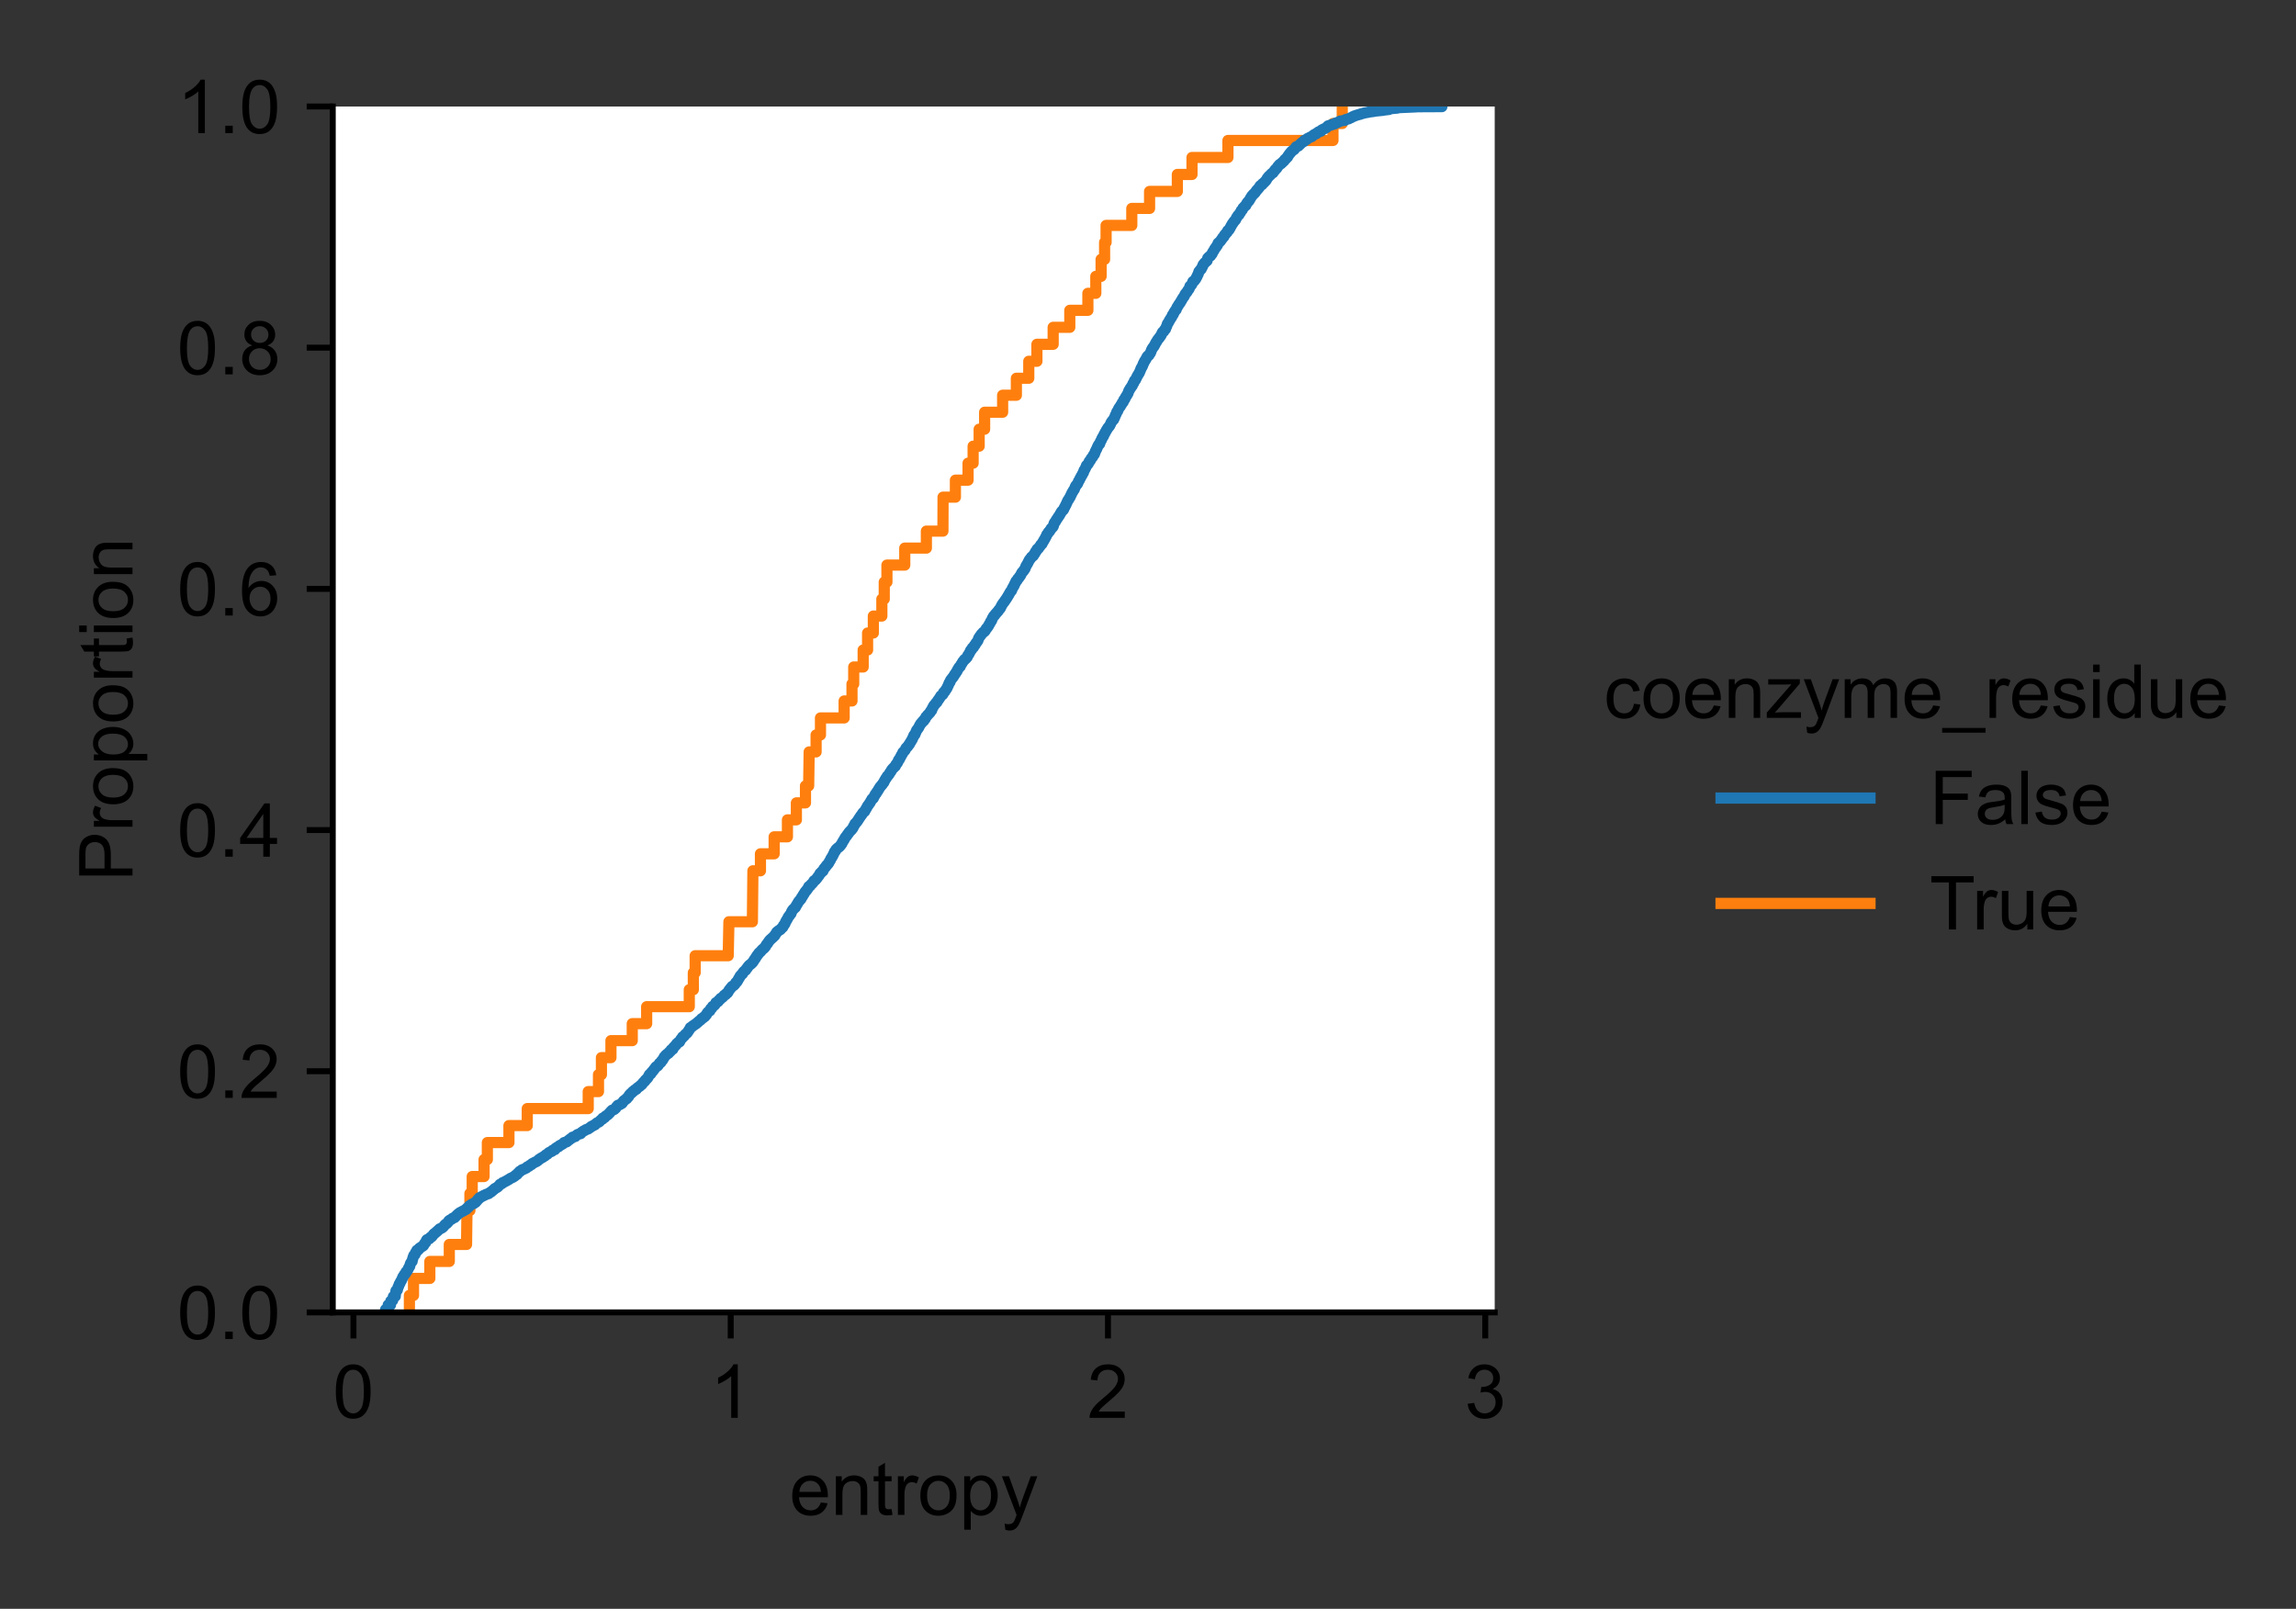 <?xml version="1.0" encoding="utf-8" standalone="no"?>
<!DOCTYPE svg PUBLIC "-//W3C//DTD SVG 1.1//EN"
  "http://www.w3.org/Graphics/SVG/1.1/DTD/svg11.dtd">
<!-- Created with matplotlib (https://matplotlib.org/) -->
<svg height="216pt" version="1.1" viewBox="0 0 308.25 216" width="308.25pt" xmlns="http://www.w3.org/2000/svg" xmlns:xlink="http://www.w3.org/1999/xlink">
 <rect x="0" y="0" width="308.25" height="216" fill="#333333" stroke="none"/>
 <defs>
  <style type="text/css">*{stroke-linecap:butt;stroke-linejoin:round;}</style>
 </defs>
 <g id="figure_1">
  <g id="patch_1">
   <path d="M 0 216 
L 308.25 216 
L 308.25 0 
L 0 0 
z
" style="fill:none;"/>
  </g>
  <g id="axes_1">
   <g id="patch_2">
    <path d="M 44.675 176.2 
L 200.673 176.2 
L 200.673 14.3 
L 44.675 14.3 
z
" style="fill:#ffffff;"/>
   </g>
   <g id="matplotlib.axis_1">
    <g id="xtick_1">
     <g id="line2d_1">
      <defs>
       <path d="M 0 0 
L 0 3.5 
" id="m2e9b3d6df2" style="stroke:#000000;stroke-width:0.8;"/>
      </defs>
      <g>
       <use style="stroke:#000000;stroke-width:0.8;" x="47.452" xlink:href="#m2e9b3d6df2" y="176.2"/>
      </g>
     </g>
     <g id="text_1">
      <!-- 0 -->
      <g transform="translate(44.672 190.358)scale(0.1 -0.1)">
       <defs>
        <path d="M 4.156 35.297 
Q 4.156 48 6.766 55.734 
Q 9.375 63.484 14.516 67.672 
Q 19.672 71.875 27.484 71.875 
Q 33.25 71.875 37.594 69.547 
Q 41.938 67.234 44.766 62.859 
Q 47.609 58.5 49.219 52.219 
Q 50.828 45.953 50.828 35.297 
Q 50.828 22.703 48.234 14.969 
Q 45.656 7.234 40.5 3 
Q 35.359 -1.219 27.484 -1.219 
Q 17.141 -1.219 11.234 6.203 
Q 4.156 15.141 4.156 35.297 
z
M 13.188 35.297 
Q 13.188 17.672 17.312 11.828 
Q 21.438 6 27.484 6 
Q 33.547 6 37.672 11.859 
Q 41.797 17.719 41.797 35.297 
Q 41.797 52.984 37.672 58.781 
Q 33.547 64.594 27.391 64.594 
Q 21.344 64.594 17.719 59.469 
Q 13.188 52.938 13.188 35.297 
z
" id="ArialMT-48"/>
       </defs>
       <use xlink:href="#ArialMT-48"/>
      </g>
     </g>
    </g>
    <g id="xtick_2">
     <g id="line2d_2">
      <g>
       <use style="stroke:#000000;stroke-width:0.8;" x="98.102" xlink:href="#m2e9b3d6df2" y="176.2"/>
      </g>
     </g>
     <g id="text_2">
      <!-- 1 -->
      <g transform="translate(95.321 190.358)scale(0.1 -0.1)">
       <defs>
        <path d="M 37.25 0 
L 28.469 0 
L 28.469 56 
Q 25.297 52.984 20.141 49.953 
Q 14.984 46.922 10.891 45.406 
L 10.891 53.906 
Q 18.266 57.375 23.781 62.297 
Q 29.297 67.234 31.594 71.875 
L 37.25 71.875 
z
" id="ArialMT-49"/>
       </defs>
       <use xlink:href="#ArialMT-49"/>
      </g>
     </g>
    </g>
    <g id="xtick_3">
     <g id="line2d_3">
      <g>
       <use style="stroke:#000000;stroke-width:0.8;" x="148.751" xlink:href="#m2e9b3d6df2" y="176.2"/>
      </g>
     </g>
     <g id="text_3">
      <!-- 2 -->
      <g transform="translate(145.971 190.358)scale(0.1 -0.1)">
       <defs>
        <path d="M 50.344 8.453 
L 50.344 0 
L 3.031 0 
Q 2.938 3.172 4.047 6.109 
Q 5.859 10.938 9.828 15.625 
Q 13.812 20.312 21.344 26.469 
Q 33.016 36.031 37.109 41.625 
Q 41.219 47.219 41.219 52.203 
Q 41.219 57.422 37.469 61 
Q 33.734 64.594 27.734 64.594 
Q 21.391 64.594 17.578 60.781 
Q 13.766 56.984 13.719 50.25 
L 4.688 51.172 
Q 5.609 61.281 11.656 66.578 
Q 17.719 71.875 27.938 71.875 
Q 38.234 71.875 44.234 66.156 
Q 50.25 60.453 50.25 52 
Q 50.25 47.703 48.484 43.547 
Q 46.734 39.406 42.656 34.812 
Q 38.578 30.219 29.109 22.219 
Q 21.188 15.578 18.938 13.203 
Q 16.703 10.844 15.234 8.453 
z
" id="ArialMT-50"/>
       </defs>
       <use xlink:href="#ArialMT-50"/>
      </g>
     </g>
    </g>
    <g id="xtick_4">
     <g id="line2d_4">
      <g>
       <use style="stroke:#000000;stroke-width:0.8;" x="199.401" xlink:href="#m2e9b3d6df2" y="176.2"/>
      </g>
     </g>
     <g id="text_4">
      <!-- 3 -->
      <g transform="translate(196.62 190.358)scale(0.1 -0.1)">
       <defs>
        <path d="M 4.203 18.891 
L 12.984 20.062 
Q 14.5 12.594 18.141 9.297 
Q 21.781 6 27 6 
Q 33.203 6 37.469 10.297 
Q 41.75 14.594 41.75 20.953 
Q 41.75 27 37.797 30.922 
Q 33.844 34.859 27.734 34.859 
Q 25.25 34.859 21.531 33.891 
L 22.516 41.609 
Q 23.391 41.5 23.922 41.5 
Q 29.547 41.5 34.031 44.422 
Q 38.531 47.359 38.531 53.469 
Q 38.531 58.297 35.25 61.469 
Q 31.984 64.656 26.812 64.656 
Q 21.688 64.656 18.266 61.422 
Q 14.844 58.203 13.875 51.766 
L 5.078 53.328 
Q 6.688 62.156 12.391 67.016 
Q 18.109 71.875 26.609 71.875 
Q 32.469 71.875 37.391 69.359 
Q 42.328 66.844 44.938 62.5 
Q 47.562 58.156 47.562 53.266 
Q 47.562 48.641 45.062 44.828 
Q 42.578 41.016 37.703 38.766 
Q 44.047 37.312 47.562 32.688 
Q 51.078 28.078 51.078 21.141 
Q 51.078 11.766 44.234 5.25 
Q 37.406 -1.266 26.953 -1.266 
Q 17.531 -1.266 11.297 4.344 
Q 5.078 9.969 4.203 18.891 
z
" id="ArialMT-51"/>
       </defs>
       <use xlink:href="#ArialMT-51"/>
      </g>
     </g>
    </g>
    <g id="text_5">
     <!-- entropy -->
     <g transform="translate(105.998 203.386)scale(0.1 -0.1)">
      <defs>
       <path d="M 42.094 16.703 
L 51.172 15.578 
Q 49.031 7.625 43.219 3.219 
Q 37.406 -1.172 28.375 -1.172 
Q 17 -1.172 10.328 5.828 
Q 3.656 12.844 3.656 25.484 
Q 3.656 38.578 10.391 45.797 
Q 17.141 53.031 27.875 53.031 
Q 38.281 53.031 44.875 45.953 
Q 51.469 38.875 51.469 26.031 
Q 51.469 25.25 51.422 23.688 
L 12.75 23.688 
Q 13.234 15.141 17.578 10.594 
Q 21.922 6.062 28.422 6.062 
Q 33.25 6.062 36.672 8.594 
Q 40.094 11.141 42.094 16.703 
z
M 13.234 30.906 
L 42.188 30.906 
Q 41.609 37.453 38.875 40.719 
Q 34.672 45.797 27.984 45.797 
Q 21.922 45.797 17.797 41.75 
Q 13.672 37.703 13.234 30.906 
z
" id="ArialMT-101"/>
       <path d="M 6.594 0 
L 6.594 51.859 
L 14.5 51.859 
L 14.5 44.484 
Q 20.219 53.031 31 53.031 
Q 35.688 53.031 39.625 51.344 
Q 43.562 49.656 45.516 46.922 
Q 47.469 44.188 48.25 40.438 
Q 48.734 37.984 48.734 31.891 
L 48.734 0 
L 39.938 0 
L 39.938 31.547 
Q 39.938 36.922 38.906 39.578 
Q 37.891 42.234 35.281 43.812 
Q 32.672 45.406 29.156 45.406 
Q 23.531 45.406 19.453 41.844 
Q 15.375 38.281 15.375 28.328 
L 15.375 0 
z
" id="ArialMT-110"/>
       <path d="M 25.781 7.859 
L 27.047 0.094 
Q 23.344 -0.688 20.406 -0.688 
Q 15.625 -0.688 12.984 0.828 
Q 10.359 2.344 9.281 4.812 
Q 8.203 7.281 8.203 15.188 
L 8.203 45.016 
L 1.766 45.016 
L 1.766 51.859 
L 8.203 51.859 
L 8.203 64.703 
L 16.938 69.969 
L 16.938 51.859 
L 25.781 51.859 
L 25.781 45.016 
L 16.938 45.016 
L 16.938 14.703 
Q 16.938 10.938 17.406 9.859 
Q 17.875 8.797 18.922 8.156 
Q 19.969 7.516 21.922 7.516 
Q 23.391 7.516 25.781 7.859 
z
" id="ArialMT-116"/>
       <path d="M 6.5 0 
L 6.5 51.859 
L 14.406 51.859 
L 14.406 44 
Q 17.438 49.516 20 51.266 
Q 22.562 53.031 25.641 53.031 
Q 30.078 53.031 34.672 50.203 
L 31.641 42.047 
Q 28.422 43.953 25.203 43.953 
Q 22.312 43.953 20.016 42.219 
Q 17.719 40.484 16.75 37.406 
Q 15.281 32.719 15.281 27.156 
L 15.281 0 
z
" id="ArialMT-114"/>
       <path d="M 3.328 25.922 
Q 3.328 40.328 11.328 47.266 
Q 18.016 53.031 27.641 53.031 
Q 38.328 53.031 45.109 46.016 
Q 51.906 39.016 51.906 26.656 
Q 51.906 16.656 48.906 10.906 
Q 45.906 5.172 40.156 2 
Q 34.422 -1.172 27.641 -1.172 
Q 16.75 -1.172 10.031 5.812 
Q 3.328 12.797 3.328 25.922 
z
M 12.359 25.922 
Q 12.359 15.969 16.703 11.016 
Q 21.047 6.062 27.641 6.062 
Q 34.188 6.062 38.531 11.031 
Q 42.875 16.016 42.875 26.219 
Q 42.875 35.844 38.5 40.797 
Q 34.125 45.75 27.641 45.75 
Q 21.047 45.75 16.703 40.812 
Q 12.359 35.891 12.359 25.922 
z
" id="ArialMT-111"/>
       <path d="M 6.594 -19.875 
L 6.594 51.859 
L 14.594 51.859 
L 14.594 45.125 
Q 17.438 49.078 21 51.047 
Q 24.562 53.031 29.641 53.031 
Q 36.281 53.031 41.359 49.609 
Q 46.438 46.188 49.016 39.953 
Q 51.609 33.734 51.609 26.312 
Q 51.609 18.359 48.75 11.984 
Q 45.906 5.609 40.453 2.219 
Q 35.016 -1.172 29 -1.172 
Q 24.609 -1.172 21.109 0.688 
Q 17.625 2.547 15.375 5.375 
L 15.375 -19.875 
z
M 14.547 25.641 
Q 14.547 15.625 18.594 10.844 
Q 22.656 6.062 28.422 6.062 
Q 34.281 6.062 38.453 11.016 
Q 42.625 15.969 42.625 26.375 
Q 42.625 36.281 38.547 41.203 
Q 34.469 46.141 28.812 46.141 
Q 23.188 46.141 18.859 40.891 
Q 14.547 35.641 14.547 25.641 
z
" id="ArialMT-112"/>
       <path d="M 6.203 -19.969 
L 5.219 -11.719 
Q 8.109 -12.5 10.25 -12.5 
Q 13.188 -12.5 14.938 -11.516 
Q 16.703 -10.547 17.828 -8.797 
Q 18.656 -7.469 20.516 -2.25 
Q 20.75 -1.516 21.297 -0.094 
L 1.609 51.859 
L 11.078 51.859 
L 21.875 21.828 
Q 23.969 16.109 25.641 9.812 
Q 27.156 15.875 29.25 21.625 
L 40.328 51.859 
L 49.125 51.859 
L 29.391 -0.875 
Q 26.219 -9.422 24.469 -12.641 
Q 22.125 -17 19.094 -19.016 
Q 16.062 -21.047 11.859 -21.047 
Q 9.328 -21.047 6.203 -19.969 
z
" id="ArialMT-121"/>
      </defs>
      <use xlink:href="#ArialMT-101"/>
      <use x="55.615" xlink:href="#ArialMT-110"/>
      <use x="111.23" xlink:href="#ArialMT-116"/>
      <use x="139.014" xlink:href="#ArialMT-114"/>
      <use x="172.314" xlink:href="#ArialMT-111"/>
      <use x="227.93" xlink:href="#ArialMT-112"/>
      <use x="283.545" xlink:href="#ArialMT-121"/>
     </g>
    </g>
   </g>
   <g id="matplotlib.axis_2">
    <g id="ytick_1">
     <g id="line2d_5">
      <defs>
       <path d="M 0 0 
L -3.5 0 
" id="mb7eae08f2b" style="stroke:#000000;stroke-width:0.8;"/>
      </defs>
      <g>
       <use style="stroke:#000000;stroke-width:0.8;" x="44.675" xlink:href="#mb7eae08f2b" y="176.2"/>
      </g>
     </g>
     <g id="text_6">
      <!-- 0.0 -->
      <g transform="translate(23.775 179.779)scale(0.1 -0.1)">
       <defs>
        <path d="M 9.078 0 
L 9.078 10.016 
L 19.094 10.016 
L 19.094 0 
z
" id="ArialMT-46"/>
       </defs>
       <use xlink:href="#ArialMT-48"/>
       <use x="55.615" xlink:href="#ArialMT-46"/>
       <use x="83.398" xlink:href="#ArialMT-48"/>
      </g>
     </g>
    </g>
    <g id="ytick_2">
     <g id="line2d_6">
      <g>
       <use style="stroke:#000000;stroke-width:0.8;" x="44.675" xlink:href="#mb7eae08f2b" y="143.82"/>
      </g>
     </g>
     <g id="text_7">
      <!-- 0.2 -->
      <g transform="translate(23.775 147.399)scale(0.1 -0.1)">
       <use xlink:href="#ArialMT-48"/>
       <use x="55.615" xlink:href="#ArialMT-46"/>
       <use x="83.398" xlink:href="#ArialMT-50"/>
      </g>
     </g>
    </g>
    <g id="ytick_3">
     <g id="line2d_7">
      <g>
       <use style="stroke:#000000;stroke-width:0.8;" x="44.675" xlink:href="#mb7eae08f2b" y="111.44"/>
      </g>
     </g>
     <g id="text_8">
      <!-- 0.4 -->
      <g transform="translate(23.775 115.019)scale(0.1 -0.1)">
       <defs>
        <path d="M 32.328 0 
L 32.328 17.141 
L 1.266 17.141 
L 1.266 25.203 
L 33.938 71.578 
L 41.109 71.578 
L 41.109 25.203 
L 50.781 25.203 
L 50.781 17.141 
L 41.109 17.141 
L 41.109 0 
z
M 32.328 25.203 
L 32.328 57.469 
L 9.906 25.203 
z
" id="ArialMT-52"/>
       </defs>
       <use xlink:href="#ArialMT-48"/>
       <use x="55.615" xlink:href="#ArialMT-46"/>
       <use x="83.398" xlink:href="#ArialMT-52"/>
      </g>
     </g>
    </g>
    <g id="ytick_4">
     <g id="line2d_8">
      <g>
       <use style="stroke:#000000;stroke-width:0.8;" x="44.675" xlink:href="#mb7eae08f2b" y="79.06"/>
      </g>
     </g>
     <g id="text_9">
      <!-- 0.6 -->
      <g transform="translate(23.775 82.639)scale(0.1 -0.1)">
       <defs>
        <path d="M 49.75 54.047 
L 41.016 53.375 
Q 39.844 58.547 37.703 60.891 
Q 34.125 64.656 28.906 64.656 
Q 24.703 64.656 21.531 62.312 
Q 17.391 59.281 14.984 53.469 
Q 12.594 47.656 12.5 36.922 
Q 15.672 41.75 20.266 44.094 
Q 24.859 46.438 29.891 46.438 
Q 38.672 46.438 44.844 39.969 
Q 51.031 33.5 51.031 23.25 
Q 51.031 16.5 48.125 10.719 
Q 45.219 4.938 40.141 1.859 
Q 35.062 -1.219 28.609 -1.219 
Q 17.625 -1.219 10.688 6.859 
Q 3.766 14.938 3.766 33.5 
Q 3.766 54.25 11.422 63.672 
Q 18.109 71.875 29.438 71.875 
Q 37.891 71.875 43.281 67.141 
Q 48.688 62.406 49.75 54.047 
z
M 13.875 23.188 
Q 13.875 18.656 15.797 14.5 
Q 17.719 10.359 21.188 8.172 
Q 24.656 6 28.469 6 
Q 34.031 6 38.031 10.484 
Q 42.047 14.984 42.047 22.703 
Q 42.047 30.125 38.078 34.391 
Q 34.125 38.672 28.125 38.672 
Q 22.172 38.672 18.016 34.391 
Q 13.875 30.125 13.875 23.188 
z
" id="ArialMT-54"/>
       </defs>
       <use xlink:href="#ArialMT-48"/>
       <use x="55.615" xlink:href="#ArialMT-46"/>
       <use x="83.398" xlink:href="#ArialMT-54"/>
      </g>
     </g>
    </g>
    <g id="ytick_5">
     <g id="line2d_9">
      <g>
       <use style="stroke:#000000;stroke-width:0.8;" x="44.675" xlink:href="#mb7eae08f2b" y="46.68"/>
      </g>
     </g>
     <g id="text_10">
      <!-- 0.8 -->
      <g transform="translate(23.775 50.259)scale(0.1 -0.1)">
       <defs>
        <path d="M 17.672 38.812 
Q 12.203 40.828 9.562 44.531 
Q 6.938 48.25 6.938 53.422 
Q 6.938 61.234 12.547 66.547 
Q 18.172 71.875 27.484 71.875 
Q 36.859 71.875 42.578 66.422 
Q 48.297 60.984 48.297 53.172 
Q 48.297 48.188 45.672 44.5 
Q 43.062 40.828 37.75 38.812 
Q 44.344 36.672 47.781 31.875 
Q 51.219 27.094 51.219 20.453 
Q 51.219 11.281 44.719 5.031 
Q 38.234 -1.219 27.641 -1.219 
Q 17.047 -1.219 10.547 5.047 
Q 4.047 11.328 4.047 20.703 
Q 4.047 27.688 7.594 32.391 
Q 11.141 37.109 17.672 38.812 
z
M 15.922 53.719 
Q 15.922 48.641 19.188 45.406 
Q 22.469 42.188 27.688 42.188 
Q 32.766 42.188 36.016 45.375 
Q 39.266 48.578 39.266 53.219 
Q 39.266 58.062 35.906 61.359 
Q 32.562 64.656 27.594 64.656 
Q 22.562 64.656 19.234 61.422 
Q 15.922 58.203 15.922 53.719 
z
M 13.094 20.656 
Q 13.094 16.891 14.875 13.375 
Q 16.656 9.859 20.172 7.922 
Q 23.688 6 27.734 6 
Q 34.031 6 38.125 10.047 
Q 42.234 14.109 42.234 20.359 
Q 42.234 26.703 38.016 30.859 
Q 33.797 35.016 27.438 35.016 
Q 21.234 35.016 17.156 30.906 
Q 13.094 26.812 13.094 20.656 
z
" id="ArialMT-56"/>
       </defs>
       <use xlink:href="#ArialMT-48"/>
       <use x="55.615" xlink:href="#ArialMT-46"/>
       <use x="83.398" xlink:href="#ArialMT-56"/>
      </g>
     </g>
    </g>
    <g id="ytick_6">
     <g id="line2d_10">
      <g>
       <use style="stroke:#000000;stroke-width:0.8;" x="44.675" xlink:href="#mb7eae08f2b" y="14.3"/>
      </g>
     </g>
     <g id="text_11">
      <!-- 1.0 -->
      <g transform="translate(23.775 17.879)scale(0.1 -0.1)">
       <use xlink:href="#ArialMT-49"/>
       <use x="55.615" xlink:href="#ArialMT-46"/>
       <use x="83.398" xlink:href="#ArialMT-48"/>
      </g>
     </g>
    </g>
    <g id="text_12">
     <!-- Proportion -->
     <g transform="translate(17.788 118.317)rotate(-90)scale(0.1 -0.1)">
      <defs>
       <path d="M 7.719 0 
L 7.719 71.578 
L 34.719 71.578 
Q 41.844 71.578 45.609 70.906 
Q 50.875 70.016 54.438 67.547 
Q 58.016 65.094 60.188 60.641 
Q 62.359 56.203 62.359 50.875 
Q 62.359 41.75 56.547 35.422 
Q 50.734 29.109 35.547 29.109 
L 17.188 29.109 
L 17.188 0 
z
M 17.188 37.547 
L 35.688 37.547 
Q 44.875 37.547 48.734 40.969 
Q 52.594 44.391 52.594 50.594 
Q 52.594 55.078 50.312 58.266 
Q 48.047 61.469 44.344 62.5 
Q 41.938 63.141 35.5 63.141 
L 17.188 63.141 
z
" id="ArialMT-80"/>
       <path d="M 6.641 61.469 
L 6.641 71.578 
L 15.438 71.578 
L 15.438 61.469 
z
M 6.641 0 
L 6.641 51.859 
L 15.438 51.859 
L 15.438 0 
z
" id="ArialMT-105"/>
      </defs>
      <use xlink:href="#ArialMT-80"/>
      <use x="66.699" xlink:href="#ArialMT-114"/>
      <use x="100" xlink:href="#ArialMT-111"/>
      <use x="155.615" xlink:href="#ArialMT-112"/>
      <use x="211.23" xlink:href="#ArialMT-111"/>
      <use x="266.846" xlink:href="#ArialMT-114"/>
      <use x="300.146" xlink:href="#ArialMT-116"/>
      <use x="327.93" xlink:href="#ArialMT-105"/>
      <use x="350.146" xlink:href="#ArialMT-111"/>
      <use x="405.762" xlink:href="#ArialMT-110"/>
     </g>
    </g>
   </g>
   <g id="line2d_11">
    <path clip-path="url(#pf641e17452)" d="M 54.964 176.2 
L 54.964 173.92 
L 55.516 173.92 
L 55.516 171.639 
L 57.707 171.639 
L 57.707 169.359 
L 60.319 169.359 
L 60.319 167.079 
L 62.637 167.079 
L 62.695 162.518 
L 63.088 162.518 
L 63.088 160.238 
L 63.397 160.238 
L 63.397 157.958 
L 64.988 157.958 
L 64.988 155.677 
L 65.43 155.677 
L 65.43 153.397 
L 68.329 153.397 
L 68.329 151.117 
L 70.788 151.117 
L 70.788 148.837 
L 78.971 148.837 
L 78.971 146.556 
L 80.349 146.556 
L 80.349 144.276 
L 80.743 144.276 
L 80.743 141.996 
L 82.023 141.996 
L 82.023 139.715 
L 84.884 139.715 
L 84.884 137.435 
L 86.818 137.435 
L 86.818 135.155 
L 92.539 135.155 
L 92.539 132.875 
L 93.083 132.875 
L 93.083 130.594 
L 93.33 130.594 
L 93.33 128.314 
L 97.766 128.314 
L 97.86 123.754 
L 101.011 123.754 
L 101.082 116.913 
L 102.094 116.913 
L 102.094 114.632 
L 103.934 114.632 
L 103.934 112.352 
L 105.717 112.352 
L 105.717 110.072 
L 106.918 110.072 
L 106.918 107.792 
L 108.139 107.792 
L 108.139 105.511 
L 108.566 105.511 
L 108.634 100.951 
L 109.566 100.951 
L 109.566 98.67 
L 110.152 98.67 
L 110.152 96.39 
L 113.332 96.39 
L 113.332 94.11 
L 114.385 94.11 
L 114.385 91.83 
L 114.617 91.83 
L 114.617 89.549 
L 115.885 89.549 
L 115.885 87.269 
L 116.478 87.269 
L 116.478 84.989 
L 117.25 84.989 
L 117.25 82.708 
L 118.394 82.708 
L 118.394 80.428 
L 118.716 80.428 
L 118.716 78.148 
L 119.075 78.148 
L 119.075 75.868 
L 121.468 75.868 
L 121.468 73.587 
L 124.371 73.587 
L 124.371 71.307 
L 126.593 71.307 
L 126.611 66.746 
L 128.269 66.746 
L 128.269 64.466 
L 129.967 64.466 
L 129.967 62.186 
L 130.647 62.186 
L 130.647 59.906 
L 131.457 59.906 
L 131.457 57.625 
L 132.191 57.625 
L 132.191 55.345 
L 134.609 55.345 
L 134.609 53.065 
L 136.453 53.065 
L 136.453 50.785 
L 138.118 50.785 
L 138.118 48.504 
L 139.212 48.504 
L 139.212 46.224 
L 141.393 46.224 
L 141.393 43.944 
L 143.626 43.944 
L 143.626 41.663 
L 146.054 41.663 
L 146.054 39.383 
L 147.118 39.383 
L 147.118 37.103 
L 147.829 37.103 
L 147.829 34.823 
L 148.299 34.823 
L 148.299 32.542 
L 148.499 32.542 
L 148.499 30.262 
L 151.95 30.262 
L 151.95 27.982 
L 154.337 27.982 
L 154.337 25.701 
L 158.064 25.701 
L 158.064 23.421 
L 160.032 23.421 
L 160.032 21.141 
L 164.857 21.141 
L 164.857 18.861 
L 178.961 18.861 
L 178.961 16.58 
L 180.207 16.58 
L 180.207 14.3 
L 180.207 14.3 
" style="fill:none;stroke:#ff7f0e;stroke-linecap:square;stroke-width:1.5;"/>
   </g>
   <g id="line2d_12">
    <path clip-path="url(#pf641e17452)" d="M 51.766 176.2 
L 51.766 175.822 
L 52.114 175.822 
L 52.114 175.719 
L 52.118 175.204 
L 52.426 175.204 
L 52.426 175.101 
L 52.463 174.689 
L 52.718 174.586 
L 52.811 174.088 
L 53.066 174.037 
L 53.066 173.985 
L 53.16 173.299 
L 53.343 173.196 
L 53.435 172.818 
L 53.508 172.715 
L 53.608 172.389 
L 53.691 172.303 
L 53.691 172.286 
L 53.783 172.063 
L 53.864 171.96 
L 53.962 171.754 
L 54.003 171.668 
L 54.003 171.651 
L 54.113 171.393 
L 54.211 171.29 
L 54.304 171.101 
L 54.424 170.998 
L 54.524 170.758 
L 54.653 170.655 
L 54.761 170.449 
L 54.809 170.363 
L 54.809 170.346 
L 54.918 170.123 
L 55.003 170.02 
L 55.101 169.642 
L 55.168 169.539 
L 55.267 169.385 
L 55.329 169.35 
L 55.329 169.282 
L 55.438 168.904 
L 55.468 168.801 
L 55.568 168.544 
L 55.705 168.441 
L 55.786 168.183 
L 55.904 168.08 
L 55.964 167.874 
L 56.191 167.771 
L 56.29 167.599 
L 56.461 167.496 
L 56.566 167.411 
L 56.753 167.308 
L 56.856 167.222 
L 56.912 167.119 
L 57.013 166.93 
L 57.138 166.827 
L 57.244 166.552 
L 57.307 166.449 
L 57.369 166.415 
L 57.641 166.312 
L 57.721 166.192 
L 57.837 166.089 
L 57.944 166.054 
L 58.034 165.951 
L 58.141 165.814 
L 58.205 165.711 
L 58.298 165.625 
L 58.457 165.522 
L 58.544 165.419 
L 58.694 165.316 
L 58.796 165.196 
L 58.937 165.093 
L 59.021 164.99 
L 59.285 164.887 
L 59.393 164.818 
L 59.511 164.715 
L 59.614 164.595 
L 59.694 164.492 
L 59.78 164.389 
L 59.954 164.286 
L 60.057 164.183 
L 60.158 164.08 
L 60.259 163.909 
L 60.403 163.806 
L 60.477 163.771 
L 60.658 163.668 
L 60.763 163.565 
L 61.033 163.462 
L 61.135 163.342 
L 61.255 163.239 
L 61.361 163.119 
L 61.486 163.016 
L 61.534 162.964 
L 61.678 162.861 
L 61.77 162.793 
L 61.995 162.69 
L 62.055 162.638 
L 62.295 162.535 
L 62.376 162.467 
L 62.599 162.364 
L 62.706 162.192 
L 62.894 162.089 
L 63.004 161.9 
L 63.195 161.797 
L 63.301 161.694 
L 63.601 161.591 
L 63.639 161.522 
L 63.85 161.419 
L 63.952 161.282 
L 64.067 161.179 
L 64.16 161.025 
L 64.305 160.922 
L 64.373 160.801 
L 64.611 160.698 
L 64.711 160.63 
L 64.934 160.527 
L 64.934 160.51 
L 65.195 160.407 
L 65.261 160.355 
L 65.598 160.252 
L 65.703 160.149 
L 65.905 160.046 
L 66.003 159.96 
L 66.12 159.857 
L 66.22 159.771 
L 66.358 159.668 
L 66.4 159.6 
L 66.582 159.497 
L 66.691 159.445 
L 66.846 159.342 
L 66.944 159.222 
L 67.065 159.119 
L 67.121 159.016 
L 67.376 158.913 
L 67.461 158.793 
L 67.722 158.69 
L 67.828 158.621 
L 68.042 158.518 
L 68.136 158.45 
L 68.343 158.347 
L 68.411 158.278 
L 68.6 158.175 
L 68.691 158.141 
L 68.889 158.038 
L 68.995 157.969 
L 69.152 157.866 
L 69.242 157.763 
L 69.431 157.66 
L 69.533 157.505 
L 69.673 157.402 
L 69.777 157.265 
L 69.978 157.162 
L 70.079 157.059 
L 70.362 156.956 
L 70.46 156.905 
L 70.676 156.802 
L 70.767 156.681 
L 71.017 156.578 
L 71.128 156.458 
L 71.353 156.355 
L 71.461 156.218 
L 71.698 156.115 
L 71.789 156.046 
L 72.047 155.943 
L 72.136 155.875 
L 72.276 155.772 
L 72.361 155.669 
L 72.544 155.566 
L 72.641 155.48 
L 72.882 155.377 
L 72.991 155.274 
L 73.187 155.171 
L 73.283 155.051 
L 73.499 154.948 
L 73.595 154.827 
L 73.741 154.724 
L 73.85 154.673 
L 74.091 154.57 
L 74.175 154.45 
L 74.485 154.347 
L 74.581 154.175 
L 74.779 154.072 
L 74.784 154.038 
L 75.017 153.935 
L 75.111 153.815 
L 75.331 153.712 
L 75.436 153.643 
L 75.618 153.54 
L 75.728 153.403 
L 76.083 153.3 
L 76.171 153.231 
L 76.294 153.128 
L 76.363 153.076 
L 76.497 152.973 
L 76.603 152.887 
L 76.782 152.784 
L 76.862 152.681 
L 77.243 152.578 
L 77.348 152.458 
L 77.491 152.355 
L 77.569 152.304 
L 77.952 152.201 
L 78.063 152.046 
L 78.223 151.943 
L 78.318 151.857 
L 78.553 151.754 
L 78.654 151.669 
L 78.968 151.566 
L 79.072 151.48 
L 79.257 151.377 
L 79.367 151.257 
L 79.603 151.154 
L 79.627 151.119 
L 79.869 151.016 
L 79.975 150.896 
L 80.108 150.793 
L 80.173 150.742 
L 80.408 150.639 
L 80.519 150.553 
L 80.594 150.45 
L 80.702 150.347 
L 80.898 150.244 
L 80.919 150.124 
L 81.184 150.021 
L 81.267 149.883 
L 81.428 149.78 
L 81.535 149.712 
L 81.66 149.609 
L 81.75 149.506 
L 81.873 149.403 
L 81.956 149.265 
L 82.083 149.162 
L 82.167 149.059 
L 82.457 148.956 
L 82.549 148.87 
L 82.671 148.767 
L 82.754 148.613 
L 82.857 148.51 
L 82.938 148.407 
L 83.219 148.304 
L 83.322 148.235 
L 83.506 148.132 
L 83.613 147.995 
L 83.657 147.892 
L 83.745 147.789 
L 83.895 147.686 
L 83.993 147.6 
L 84.154 147.497 
L 84.257 147.343 
L 84.378 147.24 
L 84.488 147.016 
L 84.597 146.913 
L 84.706 146.793 
L 84.848 146.69 
L 84.95 146.553 
L 85.122 146.45 
L 85.201 146.347 
L 85.433 146.244 
L 85.535 146.089 
L 85.679 145.986 
L 85.743 145.935 
L 85.904 145.832 
L 86.009 145.712 
L 86.164 145.609 
L 86.249 145.489 
L 86.327 145.386 
L 86.434 145.265 
L 86.563 145.162 
L 86.633 145.025 
L 86.761 144.922 
L 86.829 144.836 
L 86.938 144.733 
L 87.042 144.562 
L 87.093 144.459 
L 87.193 144.27 
L 87.37 144.167 
L 87.466 143.978 
L 87.588 143.875 
L 87.694 143.72 
L 87.792 143.617 
L 87.877 143.48 
L 87.969 143.377 
L 88.075 143.223 
L 88.282 143.12 
L 88.392 142.999 
L 88.445 142.896 
L 88.552 142.742 
L 88.716 142.639 
L 88.827 142.433 
L 88.95 142.33 
L 89.047 142.141 
L 89.13 142.038 
L 89.179 141.901 
L 89.297 141.798 
L 89.388 141.66 
L 89.54 141.557 
L 89.568 141.506 
L 89.757 141.403 
L 89.835 141.266 
L 89.993 141.163 
L 90.102 140.957 
L 90.335 140.854 
L 90.409 140.648 
L 90.53 140.545 
L 90.634 140.407 
L 90.755 140.304 
L 90.852 140.133 
L 90.993 140.03 
L 91.018 139.978 
L 91.232 139.875 
L 91.326 139.686 
L 91.38 139.583 
L 91.482 139.446 
L 91.599 139.343 
L 91.65 139.206 
L 91.837 139.103 
L 91.925 138.982 
L 92.001 138.879 
L 92.085 138.811 
L 92.224 138.708 
L 92.313 138.588 
L 92.387 138.485 
L 92.497 138.296 
L 92.589 138.193 
L 92.685 137.97 
L 92.88 137.867 
L 92.987 137.746 
L 93.167 137.643 
L 93.269 137.558 
L 93.453 137.455 
L 93.532 137.369 
L 93.664 137.266 
L 93.737 137.197 
L 93.857 137.094 
L 93.965 137.008 
L 94.105 136.905 
L 94.196 136.768 
L 94.391 136.665 
L 94.46 136.579 
L 94.636 136.476 
L 94.734 136.322 
L 94.847 136.219 
L 94.941 136.013 
L 95.035 135.91 
L 95.131 135.807 
L 95.307 135.704 
L 95.409 135.446 
L 95.564 135.343 
L 95.669 135.12 
L 95.85 135.017 
L 95.944 134.931 
L 96.031 134.828 
L 96.116 134.622 
L 96.344 134.519 
L 96.455 134.416 
L 96.497 134.313 
L 96.577 134.244 
L 96.712 134.141 
L 96.758 134.038 
L 96.959 133.935 
L 97.063 133.832 
L 97.161 133.729 
L 97.232 133.626 
L 97.432 133.523 
L 97.505 133.403 
L 97.675 133.3 
L 97.784 133.129 
L 97.829 133.026 
L 97.92 132.888 
L 98.008 132.785 
L 98.112 132.648 
L 98.201 132.545 
L 98.299 132.425 
L 98.492 132.322 
L 98.593 132.219 
L 98.687 132.116 
L 98.79 131.927 
L 98.928 131.824 
L 99.035 131.652 
L 99.091 131.549 
L 99.191 131.36 
L 99.277 131.257 
L 99.364 131.051 
L 99.476 130.948 
L 99.542 130.845 
L 99.682 130.742 
L 99.78 130.536 
L 99.873 130.433 
L 99.983 130.348 
L 100.116 130.245 
L 100.203 130.073 
L 100.321 129.97 
L 100.424 129.781 
L 100.52 129.678 
L 100.621 129.558 
L 100.801 129.455 
L 100.886 129.352 
L 101.015 129.249 
L 101.094 129.129 
L 101.173 129.026 
L 101.266 128.837 
L 101.374 128.734 
L 101.483 128.528 
L 101.56 128.425 
L 101.659 128.253 
L 101.766 128.15 
L 101.864 127.978 
L 101.98 127.875 
L 102.087 127.79 
L 102.172 127.687 
L 102.269 127.566 
L 102.373 127.463 
L 102.454 127.395 
L 102.595 127.292 
L 102.695 127.154 
L 102.787 127.051 
L 102.893 126.828 
L 102.989 126.725 
L 103.095 126.605 
L 103.134 126.502 
L 103.23 126.382 
L 103.309 126.279 
L 103.41 126.159 
L 103.535 126.056 
L 103.642 125.953 
L 103.77 125.85 
L 103.871 125.73 
L 103.997 125.627 
L 104.108 125.421 
L 104.195 125.318 
L 104.298 125.129 
L 104.444 125.026 
L 104.533 124.94 
L 104.728 124.837 
L 104.806 124.768 
L 104.89 124.665 
L 104.973 124.579 
L 105.099 124.476 
L 105.191 124.253 
L 105.292 124.15 
L 105.397 123.979 
L 105.426 123.876 
L 105.535 123.652 
L 105.606 123.549 
L 105.715 123.361 
L 105.769 123.258 
L 105.871 123.052 
L 105.979 122.949 
L 106.082 122.777 
L 106.185 122.674 
L 106.289 122.382 
L 106.356 122.279 
L 106.451 122.125 
L 106.562 122.022 
L 106.646 121.936 
L 106.772 121.833 
L 106.883 121.61 
L 106.951 121.507 
L 107.056 121.335 
L 107.114 121.232 
L 107.221 121.043 
L 107.324 120.94 
L 107.425 120.803 
L 107.531 120.7 
L 107.626 120.477 
L 107.728 120.374 
L 107.833 120.15 
L 107.921 120.047 
L 108.025 119.859 
L 108.09 119.756 
L 108.199 119.618 
L 108.3 119.515 
L 108.394 119.361 
L 108.489 119.258 
L 108.582 119.035 
L 108.759 118.932 
L 108.864 118.777 
L 108.987 118.674 
L 109.079 118.571 
L 109.169 118.468 
L 109.279 118.262 
L 109.463 118.159 
L 109.563 118.039 
L 109.658 117.936 
L 109.755 117.799 
L 109.827 117.696 
L 109.917 117.593 
L 109.986 117.49 
L 110.095 117.266 
L 110.242 117.163 
L 110.316 117.043 
L 110.486 116.94 
L 110.595 116.683 
L 110.664 116.58 
L 110.775 116.46 
L 110.863 116.357 
L 110.969 116.185 
L 111.084 116.082 
L 111.185 115.962 
L 111.258 115.859 
L 111.367 115.636 
L 111.455 115.533 
L 111.563 115.258 
L 111.65 115.155 
L 111.737 115 
L 111.798 114.897 
L 111.897 114.691 
L 111.95 114.588 
L 112.05 114.348 
L 112.166 114.245 
L 112.249 114.056 
L 112.355 113.953 
L 112.446 113.867 
L 112.591 113.764 
L 112.693 113.679 
L 112.788 113.576 
L 112.887 113.438 
L 112.985 113.335 
L 113.088 113.112 
L 113.151 113.009 
L 113.254 112.837 
L 113.327 112.734 
L 113.43 112.528 
L 113.499 112.425 
L 113.585 112.305 
L 113.685 112.202 
L 113.791 112.013 
L 113.894 111.91 
L 114.001 111.722 
L 114.112 111.619 
L 114.207 111.516 
L 114.31 111.413 
L 114.414 111.275 
L 114.504 111.172 
L 114.612 110.915 
L 114.697 110.812 
L 114.791 110.589 
L 114.914 110.486 
L 115.021 110.348 
L 115.107 110.245 
L 115.212 110.074 
L 115.287 109.971 
L 115.387 109.799 
L 115.466 109.696 
L 115.574 109.524 
L 115.665 109.421 
L 115.766 109.267 
L 115.827 109.164 
L 115.934 109.044 
L 116.076 108.941 
L 116.184 108.735 
L 116.245 108.632 
L 116.35 108.46 
L 116.397 108.357 
L 116.501 108.168 
L 116.597 108.065 
L 116.705 107.893 
L 116.794 107.79 
L 116.904 107.567 
L 116.978 107.464 
L 117.073 107.275 
L 117.242 107.172 
L 117.346 106.949 
L 117.413 106.846 
L 117.517 106.623 
L 117.633 106.52 
L 117.741 106.297 
L 117.848 106.194 
L 117.959 105.971 
L 118.032 105.868 
L 118.137 105.679 
L 118.234 105.576 
L 118.336 105.438 
L 118.444 105.335 
L 118.552 105.147 
L 118.658 105.044 
L 118.754 104.803 
L 118.834 104.7 
L 118.925 104.511 
L 119.026 104.408 
L 119.114 104.22 
L 119.23 104.117 
L 119.338 103.979 
L 119.403 103.876 
L 119.508 103.687 
L 119.606 103.584 
L 119.703 103.378 
L 119.785 103.275 
L 119.857 103.19 
L 119.962 103.087 
L 120.073 102.966 
L 120.199 102.863 
L 120.301 102.623 
L 120.4 102.52 
L 120.502 102.366 
L 120.553 102.263 
L 120.643 102.039 
L 120.753 101.936 
L 120.854 101.713 
L 120.921 101.61 
L 121.032 101.37 
L 121.12 101.267 
L 121.224 101.009 
L 121.339 100.906 
L 121.447 100.786 
L 121.528 100.683 
L 121.607 100.494 
L 121.68 100.391 
L 121.759 100.323 
L 121.868 100.22 
L 121.979 100.031 
L 122.085 99.928 
L 122.174 99.722 
L 122.269 99.619 
L 122.351 99.43 
L 122.445 99.327 
L 122.548 99.07 
L 122.606 98.967 
L 122.696 98.726 
L 122.826 98.623 
L 122.935 98.349 
L 122.98 98.246 
L 123.077 98.022 
L 123.17 97.919 
L 123.277 97.765 
L 123.348 97.662 
L 123.447 97.439 
L 123.52 97.336 
L 123.621 97.147 
L 123.751 97.044 
L 123.853 96.872 
L 124.02 96.769 
L 124.081 96.615 
L 124.207 96.512 
L 124.314 96.254 
L 124.431 96.151 
L 124.532 95.997 
L 124.647 95.894 
L 124.753 95.774 
L 124.859 95.671 
L 124.942 95.482 
L 125.073 95.379 
L 125.17 95.087 
L 125.245 94.984 
L 125.353 94.761 
L 125.44 94.658 
L 125.526 94.555 
L 125.617 94.452 
L 125.653 94.383 
L 125.786 94.28 
L 125.858 94.108 
L 125.938 94.005 
L 126.034 93.902 
L 126.083 93.799 
L 126.189 93.662 
L 126.24 93.559 
L 126.323 93.422 
L 126.464 93.319 
L 126.574 93.233 
L 126.628 93.13 
L 126.692 92.958 
L 126.833 92.855 
L 126.93 92.684 
L 127.001 92.581 
L 127.111 92.426 
L 127.161 92.323 
L 127.271 92.083 
L 127.324 91.98 
L 127.432 91.688 
L 127.536 91.585 
L 127.62 91.327 
L 127.707 91.224 
L 127.816 91.07 
L 127.911 90.967 
L 128.014 90.812 
L 128.084 90.709 
L 128.183 90.538 
L 128.268 90.435 
L 128.376 90.246 
L 128.47 90.143 
L 128.575 89.885 
L 128.659 89.782 
L 128.757 89.594 
L 128.906 89.491 
L 129.012 89.25 
L 129.084 89.147 
L 129.194 88.976 
L 129.242 88.873 
L 129.35 88.735 
L 129.458 88.632 
L 129.493 88.546 
L 129.655 88.443 
L 129.754 88.323 
L 129.849 88.22 
L 129.944 87.98 
L 130.047 87.877 
L 130.157 87.654 
L 130.217 87.551 
L 130.32 87.31 
L 130.448 87.207 
L 130.536 87.001 
L 130.695 86.898 
L 130.799 86.675 
L 130.915 86.572 
L 131.009 86.366 
L 131.102 86.263 
L 131.212 86.109 
L 131.287 86.006 
L 131.392 85.68 
L 131.468 85.577 
L 131.565 85.422 
L 131.662 85.319 
L 131.759 85.147 
L 131.886 85.044 
L 131.982 84.907 
L 132.148 84.804 
L 132.253 84.701 
L 132.307 84.598 
L 132.415 84.392 
L 132.538 84.289 
L 132.639 84.117 
L 132.717 84.014 
L 132.823 83.791 
L 132.908 83.688 
L 133.017 83.431 
L 133.12 83.328 
L 133.23 83.019 
L 133.3 82.916 
L 133.401 82.727 
L 133.526 82.624 
L 133.609 82.469 
L 133.728 82.366 
L 133.816 82.229 
L 133.948 82.126 
L 134.056 81.954 
L 134.129 81.851 
L 134.226 81.748 
L 134.307 81.645 
L 134.408 81.422 
L 134.466 81.319 
L 134.567 81.13 
L 134.644 81.027 
L 134.75 80.873 
L 134.85 80.77 
L 134.954 80.581 
L 135.045 80.478 
L 135.148 80.306 
L 135.224 80.203 
L 135.335 79.997 
L 135.41 79.894 
L 135.517 79.688 
L 135.578 79.585 
L 135.673 79.414 
L 135.791 79.311 
L 135.901 79.036 
L 135.953 78.933 
L 136.064 78.744 
L 136.138 78.641 
L 136.244 78.366 
L 136.318 78.263 
L 136.404 78.04 
L 136.533 77.937 
L 136.642 77.714 
L 136.765 77.611 
L 136.875 77.422 
L 136.974 77.319 
L 137.079 77.113 
L 137.13 77.01 
L 137.225 76.839 
L 137.332 76.736 
L 137.435 76.615 
L 137.487 76.512 
L 137.594 76.392 
L 137.635 76.289 
L 137.746 75.997 
L 137.808 75.894 
L 137.915 75.723 
L 137.972 75.62 
L 138.077 75.414 
L 138.127 75.311 
L 138.22 75.139 
L 138.313 75.036 
L 138.423 74.882 
L 138.494 74.779 
L 138.604 74.71 
L 138.729 74.607 
L 138.833 74.401 
L 138.934 74.298 
L 139.026 74.075 
L 139.137 73.972 
L 139.246 73.731 
L 139.417 73.628 
L 139.528 73.44 
L 139.633 73.337 
L 139.742 73.131 
L 139.889 73.028 
L 139.997 72.787 
L 140.082 72.684 
L 140.187 72.461 
L 140.274 72.358 
L 140.373 72.135 
L 140.444 72.032 
L 140.551 71.757 
L 140.656 71.654 
L 140.765 71.448 
L 140.893 71.345 
L 140.988 71.174 
L 141.08 71.071 
L 141.141 70.933 
L 141.278 70.83 
L 141.376 70.71 
L 141.418 70.607 
L 141.528 70.247 
L 141.6 70.144 
L 141.71 70.006 
L 141.758 69.903 
L 141.854 69.749 
L 141.923 69.646 
L 142.016 69.508 
L 142.081 69.405 
L 142.186 69.251 
L 142.259 69.148 
L 142.349 68.976 
L 142.415 68.873 
L 142.507 68.702 
L 142.6 68.599 
L 142.701 68.513 
L 142.788 68.41 
L 142.898 68.152 
L 142.963 68.049 
L 143.07 67.826 
L 143.128 67.723 
L 143.239 67.466 
L 143.289 67.363 
L 143.385 67.157 
L 143.48 67.054 
L 143.587 66.848 
L 143.664 66.745 
L 143.772 66.487 
L 143.836 66.384 
L 143.939 66.127 
L 144.029 66.024 
L 144.122 65.818 
L 144.222 65.715 
L 144.332 65.44 
L 144.371 65.337 
L 144.478 65.148 
L 144.598 65.045 
L 144.709 64.856 
L 144.745 64.753 
L 144.828 64.564 
L 144.906 64.461 
L 145.012 64.221 
L 145.079 64.118 
L 145.188 63.895 
L 145.267 63.792 
L 145.373 63.552 
L 145.455 63.449 
L 145.538 63.157 
L 145.627 63.054 
L 145.73 62.831 
L 145.79 62.728 
L 145.864 62.504 
L 145.983 62.401 
L 146.091 62.281 
L 146.139 62.178 
L 146.248 61.938 
L 146.368 61.835 
L 146.475 61.612 
L 146.536 61.509 
L 146.642 61.406 
L 146.716 61.303 
L 146.81 61.097 
L 146.919 60.994 
L 147.024 60.719 
L 147.061 60.616 
L 147.167 60.393 
L 147.23 60.29 
L 147.341 60.015 
L 147.39 59.912 
L 147.498 59.706 
L 147.631 59.603 
L 147.721 59.328 
L 147.778 59.225 
L 147.889 59.019 
L 147.924 58.916 
L 148.028 58.71 
L 148.118 58.607 
L 148.228 58.333 
L 148.297 58.23 
L 148.4 58.024 
L 148.464 57.921 
L 148.571 57.715 
L 148.65 57.612 
L 148.76 57.406 
L 148.873 57.303 
L 148.971 57.165 
L 149.029 57.062 
L 149.125 56.856 
L 149.158 56.753 
L 149.259 56.616 
L 149.324 56.513 
L 149.385 56.444 
L 149.5 56.341 
L 149.609 56.101 
L 149.659 55.998 
L 149.77 55.706 
L 149.837 55.603 
L 149.946 55.294 
L 150.05 55.191 
L 150.16 54.917 
L 150.217 54.814 
L 150.32 54.659 
L 150.412 54.556 
L 150.503 54.367 
L 150.591 54.264 
L 150.672 54.075 
L 150.792 53.972 
L 150.892 53.681 
L 151.008 53.578 
L 151.11 53.337 
L 151.181 53.234 
L 151.285 53.063 
L 151.346 52.96 
L 151.457 52.771 
L 151.478 52.668 
L 151.579 52.41 
L 151.656 52.307 
L 151.766 52.101 
L 151.859 51.998 
L 151.918 51.878 
L 152.012 51.775 
L 152.105 51.518 
L 152.203 51.415 
L 152.312 51.106 
L 152.442 51.003 
L 152.544 50.779 
L 152.6 50.676 
L 152.704 50.453 
L 152.776 50.35 
L 152.872 50.179 
L 152.946 50.076 
L 153.053 49.818 
L 153.099 49.715 
L 153.208 49.423 
L 153.283 49.32 
L 153.392 49.114 
L 153.427 49.011 
L 153.51 48.805 
L 153.569 48.702 
L 153.667 48.479 
L 153.753 48.376 
L 153.858 48.187 
L 153.915 48.084 
L 154.023 47.861 
L 154.129 47.758 
L 154.238 47.707 
L 154.29 47.604 
L 154.394 47.466 
L 154.458 47.363 
L 154.562 47.106 
L 154.586 47.003 
L 154.684 46.831 
L 154.742 46.728 
L 154.845 46.591 
L 154.931 46.488 
L 155.028 46.299 
L 155.087 46.196 
L 155.19 45.99 
L 155.269 45.887 
L 155.376 45.698 
L 155.441 45.595 
L 155.552 45.458 
L 155.65 45.355 
L 155.729 45.2 
L 155.835 45.097 
L 155.944 44.874 
L 155.987 44.771 
L 156.078 44.599 
L 156.236 44.496 
L 156.34 44.29 
L 156.47 44.187 
L 156.568 43.913 
L 156.63 43.81 
L 156.734 43.466 
L 156.827 43.363 
L 156.936 43.175 
L 156.967 43.072 
L 157.071 42.934 
L 157.129 42.831 
L 157.235 42.66 
L 157.312 42.557 
L 157.42 42.282 
L 157.527 42.179 
L 157.617 41.956 
L 157.687 41.853 
L 157.79 41.681 
L 157.901 41.578 
L 158.012 41.286 
L 158.083 41.183 
L 158.191 41.012 
L 158.245 40.909 
L 158.342 40.771 
L 158.429 40.668 
L 158.536 40.462 
L 158.609 40.359 
L 158.72 40.153 
L 158.786 40.05 
L 158.889 39.896 
L 158.975 39.793 
L 159.085 39.552 
L 159.143 39.449 
L 159.244 39.329 
L 159.349 39.226 
L 159.435 39.055 
L 159.507 38.952 
L 159.606 38.831 
L 159.665 38.728 
L 159.765 38.419 
L 159.905 38.316 
L 160.013 38.162 
L 160.055 38.059 
L 160.159 37.801 
L 160.343 37.698 
L 160.451 37.544 
L 160.537 37.441 
L 160.634 37.235 
L 160.705 37.132 
L 160.789 36.909 
L 160.859 36.806 
L 160.958 36.479 
L 161.042 36.376 
L 161.144 36.239 
L 161.26 36.136 
L 161.364 35.913 
L 161.425 35.81 
L 161.532 35.535 
L 161.634 35.432 
L 161.719 35.295 
L 161.845 35.192 
L 161.941 35.106 
L 162.057 35.003 
L 162.146 34.66 
L 162.253 34.557 
L 162.345 34.454 
L 162.524 34.351 
L 162.624 34.179 
L 162.726 34.076 
L 162.816 33.853 
L 162.892 33.75 
L 163 33.578 
L 163.048 33.475 
L 163.143 33.321 
L 163.241 33.218 
L 163.344 33.029 
L 163.438 32.926 
L 163.536 32.651 
L 163.66 32.548 
L 163.771 32.445 
L 163.87 32.342 
L 163.976 32.171 
L 164.065 32.068 
L 164.163 31.896 
L 164.296 31.793 
L 164.406 31.553 
L 164.517 31.45 
L 164.613 31.295 
L 164.74 31.192 
L 164.829 30.969 
L 164.993 30.866 
L 165.101 30.677 
L 165.168 30.574 
L 165.27 30.351 
L 165.346 30.248 
L 165.446 30.042 
L 165.545 29.939 
L 165.656 29.75 
L 165.753 29.647 
L 165.86 29.544 
L 165.913 29.441 
L 166.023 29.201 
L 166.106 29.098 
L 166.202 28.926 
L 166.346 28.823 
L 166.44 28.617 
L 166.543 28.514 
L 166.647 28.274 
L 166.777 28.171 
L 166.883 27.93 
L 166.998 27.827 
L 167.103 27.69 
L 167.253 27.587 
L 167.324 27.398 
L 167.402 27.295 
L 167.505 27.124 
L 167.636 27.021 
L 167.737 26.866 
L 167.801 26.763 
L 167.899 26.574 
L 167.972 26.471 
L 168.083 26.282 
L 168.199 26.179 
L 168.3 26.042 
L 168.444 25.939 
L 168.555 25.785 
L 168.627 25.682 
L 168.703 25.561 
L 168.808 25.458 
L 168.915 25.338 
L 169 25.235 
L 169.111 25.098 
L 169.15 24.995 
L 169.243 24.892 
L 169.444 24.789 
L 169.513 24.652 
L 169.677 24.549 
L 169.784 24.411 
L 169.907 24.308 
L 169.99 24.188 
L 170.056 24.085 
L 170.149 23.913 
L 170.24 23.81 
L 170.326 23.69 
L 170.441 23.587 
L 170.542 23.501 
L 170.632 23.398 
L 170.731 23.295 
L 170.91 23.192 
L 171.01 23.021 
L 171.122 22.918 
L 171.212 22.763 
L 171.352 22.66 
L 171.462 22.506 
L 171.523 22.403 
L 171.633 22.265 
L 171.722 22.162 
L 171.781 22.094 
L 171.971 21.991 
L 171.996 21.939 
L 172.149 21.836 
L 172.254 21.699 
L 172.396 21.596 
L 172.495 21.424 
L 172.643 21.321 
L 172.739 21.184 
L 172.861 21.081 
L 172.949 20.892 
L 173.034 20.789 
L 173.131 20.635 
L 173.242 20.532 
L 173.342 20.377 
L 173.479 20.274 
L 173.587 20.171 
L 173.755 20.068 
L 173.855 19.931 
L 173.934 19.828 
L 174.014 19.708 
L 174.305 19.605 
L 174.404 19.502 
L 174.531 19.399 
L 174.619 19.278 
L 174.772 19.175 
L 174.851 19.09 
L 175.063 18.987 
L 175.128 18.849 
L 175.413 18.746 
L 175.524 18.609 
L 175.754 18.506 
L 175.858 18.437 
L 176.134 18.334 
L 176.229 18.231 
L 176.362 18.128 
L 176.457 18.06 
L 176.712 17.957 
L 176.74 17.905 
L 176.907 17.802 
L 177.003 17.716 
L 177.337 17.613 
L 177.372 17.51 
L 177.53 17.407 
L 177.641 17.356 
L 177.863 17.253 
L 177.92 17.218 
L 178.111 17.115 
L 178.174 17.03 
L 178.268 16.927 
L 178.314 16.892 
L 178.725 16.789 
L 178.745 16.738 
L 179.185 16.635 
L 179.256 16.549 
L 179.584 16.446 
L 179.693 16.377 
L 179.92 16.274 
L 179.92 16.257 
L 180.558 16.154 
L 180.664 16.051 
L 181.082 15.948 
L 181.177 15.879 
L 181.455 15.776 
L 181.553 15.691 
L 181.829 15.588 
L 181.829 15.57 
L 182.148 15.467 
L 182.248 15.433 
L 182.655 15.33 
L 182.688 15.296 
L 183.104 15.193 
L 183.104 15.176 
L 183.694 15.073 
L 183.694 15.055 
L 184.486 14.952 
L 184.587 14.918 
L 185.656 14.815 
L 185.656 14.798 
L 186.492 14.695 
L 186.543 14.609 
L 187.653 14.506 
L 187.761 14.455 
L 190.139 14.351 
L 190.139 14.334 
L 193.582 14.317 
L 193.582 14.3 
" style="fill:none;stroke:#1f77b4;stroke-linecap:square;stroke-width:1.5;"/>
   </g>
   <g id="patch_3">
    <path d="M 44.675 176.2 
L 44.675 14.3 
" style="fill:none;stroke:#000000;stroke-linecap:square;stroke-linejoin:miter;stroke-width:0.8;"/>
   </g>
   <g id="patch_4">
    <path d="M 44.675 176.2 
L 200.673 176.2 
" style="fill:none;stroke:#000000;stroke-linecap:square;stroke-linejoin:miter;stroke-width:0.8;"/>
   </g>
  </g>
  <g id="legend_1">
   <g id="text_13">
    <!-- coenzyme_residue -->
    <g transform="translate(215.32 96.381)scale(0.1 -0.1)">
     <defs>
      <path d="M 40.438 19 
L 49.078 17.875 
Q 47.656 8.938 41.812 3.875 
Q 35.984 -1.172 27.484 -1.172 
Q 16.844 -1.172 10.375 5.781 
Q 3.906 12.75 3.906 25.734 
Q 3.906 34.125 6.688 40.422 
Q 9.469 46.734 15.156 49.875 
Q 20.844 53.031 27.547 53.031 
Q 35.984 53.031 41.359 48.75 
Q 46.734 44.484 48.25 36.625 
L 39.703 35.297 
Q 38.484 40.531 35.375 43.156 
Q 32.281 45.797 27.875 45.797 
Q 21.234 45.797 17.078 41.031 
Q 12.938 36.281 12.938 25.984 
Q 12.938 15.531 16.938 10.797 
Q 20.953 6.062 27.391 6.062 
Q 32.562 6.062 36.031 9.234 
Q 39.5 12.406 40.438 19 
z
" id="ArialMT-99"/>
      <path d="M 1.953 0 
L 1.953 7.125 
L 34.969 45.016 
Q 29.344 44.734 25.047 44.734 
L 3.906 44.734 
L 3.906 51.859 
L 46.297 51.859 
L 46.297 46.047 
L 18.219 13.141 
L 12.797 7.125 
Q 18.703 7.562 23.875 7.562 
L 47.859 7.562 
L 47.859 0 
z
" id="ArialMT-122"/>
      <path d="M 6.594 0 
L 6.594 51.859 
L 14.453 51.859 
L 14.453 44.578 
Q 16.891 48.391 20.938 50.703 
Q 25 53.031 30.172 53.031 
Q 35.938 53.031 39.625 50.641 
Q 43.312 48.25 44.828 43.953 
Q 50.984 53.031 60.844 53.031 
Q 68.562 53.031 72.703 48.75 
Q 76.859 44.484 76.859 35.594 
L 76.859 0 
L 68.109 0 
L 68.109 32.672 
Q 68.109 37.938 67.25 40.25 
Q 66.406 42.578 64.156 43.984 
Q 61.922 45.406 58.891 45.406 
Q 53.422 45.406 49.797 41.766 
Q 46.188 38.141 46.188 30.125 
L 46.188 0 
L 37.406 0 
L 37.406 33.688 
Q 37.406 39.547 35.25 42.469 
Q 33.109 45.406 28.219 45.406 
Q 24.516 45.406 21.359 43.453 
Q 18.219 41.5 16.797 37.734 
Q 15.375 33.984 15.375 26.906 
L 15.375 0 
z
" id="ArialMT-109"/>
      <path d="M -1.516 -19.875 
L -1.516 -13.531 
L 56.734 -13.531 
L 56.734 -19.875 
z
" id="ArialMT-95"/>
      <path d="M 3.078 15.484 
L 11.766 16.844 
Q 12.5 11.625 15.844 8.844 
Q 19.188 6.062 25.203 6.062 
Q 31.25 6.062 34.172 8.516 
Q 37.109 10.984 37.109 14.312 
Q 37.109 17.281 34.516 19 
Q 32.719 20.172 25.531 21.969 
Q 15.875 24.422 12.141 26.203 
Q 8.406 27.984 6.469 31.125 
Q 4.547 34.281 4.547 38.094 
Q 4.547 41.547 6.125 44.5 
Q 7.719 47.469 10.453 49.422 
Q 12.5 50.922 16.031 51.969 
Q 19.578 53.031 23.641 53.031 
Q 29.734 53.031 34.344 51.266 
Q 38.969 49.516 41.156 46.5 
Q 43.359 43.5 44.188 38.484 
L 35.594 37.312 
Q 35.016 41.312 32.203 43.547 
Q 29.391 45.797 24.266 45.797 
Q 18.219 45.797 15.625 43.797 
Q 13.031 41.797 13.031 39.109 
Q 13.031 37.406 14.109 36.031 
Q 15.188 34.625 17.484 33.688 
Q 18.797 33.203 25.25 31.453 
Q 34.578 28.953 38.25 27.359 
Q 41.938 25.781 44.031 22.75 
Q 46.141 19.734 46.141 15.234 
Q 46.141 10.844 43.578 6.953 
Q 41.016 3.078 36.172 0.953 
Q 31.344 -1.172 25.25 -1.172 
Q 15.141 -1.172 9.844 3.031 
Q 4.547 7.234 3.078 15.484 
z
" id="ArialMT-115"/>
      <path d="M 40.234 0 
L 40.234 6.547 
Q 35.297 -1.172 25.734 -1.172 
Q 19.531 -1.172 14.328 2.25 
Q 9.125 5.672 6.266 11.797 
Q 3.422 17.922 3.422 25.875 
Q 3.422 33.641 6 39.969 
Q 8.594 46.297 13.766 49.656 
Q 18.953 53.031 25.344 53.031 
Q 30.031 53.031 33.688 51.047 
Q 37.359 49.078 39.656 45.906 
L 39.656 71.578 
L 48.391 71.578 
L 48.391 0 
z
M 12.453 25.875 
Q 12.453 15.922 16.641 10.984 
Q 20.844 6.062 26.562 6.062 
Q 32.328 6.062 36.344 10.766 
Q 40.375 15.484 40.375 25.141 
Q 40.375 35.797 36.266 40.766 
Q 32.172 45.75 26.172 45.75 
Q 20.312 45.75 16.375 40.969 
Q 12.453 36.188 12.453 25.875 
z
" id="ArialMT-100"/>
      <path d="M 40.578 0 
L 40.578 7.625 
Q 34.516 -1.172 24.125 -1.172 
Q 19.531 -1.172 15.547 0.578 
Q 11.578 2.344 9.641 5 
Q 7.719 7.672 6.938 11.531 
Q 6.391 14.109 6.391 19.734 
L 6.391 51.859 
L 15.188 51.859 
L 15.188 23.094 
Q 15.188 16.219 15.719 13.812 
Q 16.547 10.359 19.234 8.375 
Q 21.922 6.391 25.875 6.391 
Q 29.828 6.391 33.297 8.422 
Q 36.766 10.453 38.203 13.938 
Q 39.656 17.438 39.656 24.078 
L 39.656 51.859 
L 48.438 51.859 
L 48.438 0 
z
" id="ArialMT-117"/>
     </defs>
     <use xlink:href="#ArialMT-99"/>
     <use x="50" xlink:href="#ArialMT-111"/>
     <use x="105.615" xlink:href="#ArialMT-101"/>
     <use x="161.23" xlink:href="#ArialMT-110"/>
     <use x="216.846" xlink:href="#ArialMT-122"/>
     <use x="266.846" xlink:href="#ArialMT-121"/>
     <use x="316.846" xlink:href="#ArialMT-109"/>
     <use x="400.146" xlink:href="#ArialMT-101"/>
     <use x="455.762" xlink:href="#ArialMT-95"/>
     <use x="511.377" xlink:href="#ArialMT-114"/>
     <use x="544.678" xlink:href="#ArialMT-101"/>
     <use x="600.293" xlink:href="#ArialMT-115"/>
     <use x="650.293" xlink:href="#ArialMT-105"/>
     <use x="672.51" xlink:href="#ArialMT-100"/>
     <use x="728.125" xlink:href="#ArialMT-117"/>
     <use x="783.74" xlink:href="#ArialMT-101"/>
    </g>
   </g>
   <g id="line2d_13">
    <path d="M 231.059 107.144 
L 251.059 107.144 
" style="fill:none;stroke:#1f77b4;stroke-linecap:square;stroke-width:1.5;"/>
   </g>
   <g id="line2d_14"/>
   <g id="text_14">
    <!-- False -->
    <g transform="translate(259.059 110.644)scale(0.1 -0.1)">
     <defs>
      <path d="M 8.203 0 
L 8.203 71.578 
L 56.5 71.578 
L 56.5 63.141 
L 17.672 63.141 
L 17.672 40.969 
L 51.266 40.969 
L 51.266 32.516 
L 17.672 32.516 
L 17.672 0 
z
" id="ArialMT-70"/>
      <path d="M 40.438 6.391 
Q 35.547 2.25 31.031 0.531 
Q 26.516 -1.172 21.344 -1.172 
Q 12.797 -1.172 8.203 3 
Q 3.609 7.172 3.609 13.672 
Q 3.609 17.484 5.344 20.625 
Q 7.078 23.781 9.891 25.688 
Q 12.703 27.594 16.219 28.562 
Q 18.797 29.25 24.031 29.891 
Q 34.672 31.156 39.703 32.906 
Q 39.75 34.719 39.75 35.203 
Q 39.75 40.578 37.25 42.781 
Q 33.891 45.75 27.25 45.75 
Q 21.047 45.75 18.094 43.578 
Q 15.141 41.406 13.719 35.891 
L 5.125 37.062 
Q 6.297 42.578 8.984 45.969 
Q 11.672 49.359 16.75 51.188 
Q 21.828 53.031 28.516 53.031 
Q 35.156 53.031 39.297 51.469 
Q 43.453 49.906 45.406 47.531 
Q 47.359 45.172 48.141 41.547 
Q 48.578 39.312 48.578 33.453 
L 48.578 21.734 
Q 48.578 9.469 49.141 6.219 
Q 49.703 2.984 51.375 0 
L 42.188 0 
Q 40.828 2.734 40.438 6.391 
z
M 39.703 26.031 
Q 34.906 24.078 25.344 22.703 
Q 19.922 21.922 17.672 20.938 
Q 15.438 19.969 14.203 18.094 
Q 12.984 16.219 12.984 13.922 
Q 12.984 10.406 15.641 8.062 
Q 18.312 5.719 23.438 5.719 
Q 28.516 5.719 32.469 7.938 
Q 36.422 10.156 38.281 14.016 
Q 39.703 17 39.703 22.797 
z
" id="ArialMT-97"/>
      <path d="M 6.391 0 
L 6.391 71.578 
L 15.188 71.578 
L 15.188 0 
z
" id="ArialMT-108"/>
     </defs>
     <use xlink:href="#ArialMT-70"/>
     <use x="61.084" xlink:href="#ArialMT-97"/>
     <use x="116.699" xlink:href="#ArialMT-108"/>
     <use x="138.916" xlink:href="#ArialMT-115"/>
     <use x="188.916" xlink:href="#ArialMT-101"/>
    </g>
   </g>
   <g id="line2d_15">
    <path d="M 231.059 121.289 
L 251.059 121.289 
" style="fill:none;stroke:#ff7f0e;stroke-linecap:square;stroke-width:1.5;"/>
   </g>
   <g id="line2d_16"/>
   <g id="text_15">
    <!-- True -->
    <g transform="translate(259.059 124.789)scale(0.1 -0.1)">
     <defs>
      <path d="M 25.922 0 
L 25.922 63.141 
L 2.344 63.141 
L 2.344 71.578 
L 59.078 71.578 
L 59.078 63.141 
L 35.406 63.141 
L 35.406 0 
z
" id="ArialMT-84"/>
     </defs>
     <use xlink:href="#ArialMT-84"/>
     <use x="57.334" xlink:href="#ArialMT-114"/>
     <use x="90.635" xlink:href="#ArialMT-117"/>
     <use x="146.25" xlink:href="#ArialMT-101"/>
    </g>
   </g>
  </g>
 </g>
 <defs>
  <clipPath id="pf641e17452">
   <rect height="161.9" width="155.998" x="44.675" y="14.3"/>
  </clipPath>
 </defs>
</svg>
